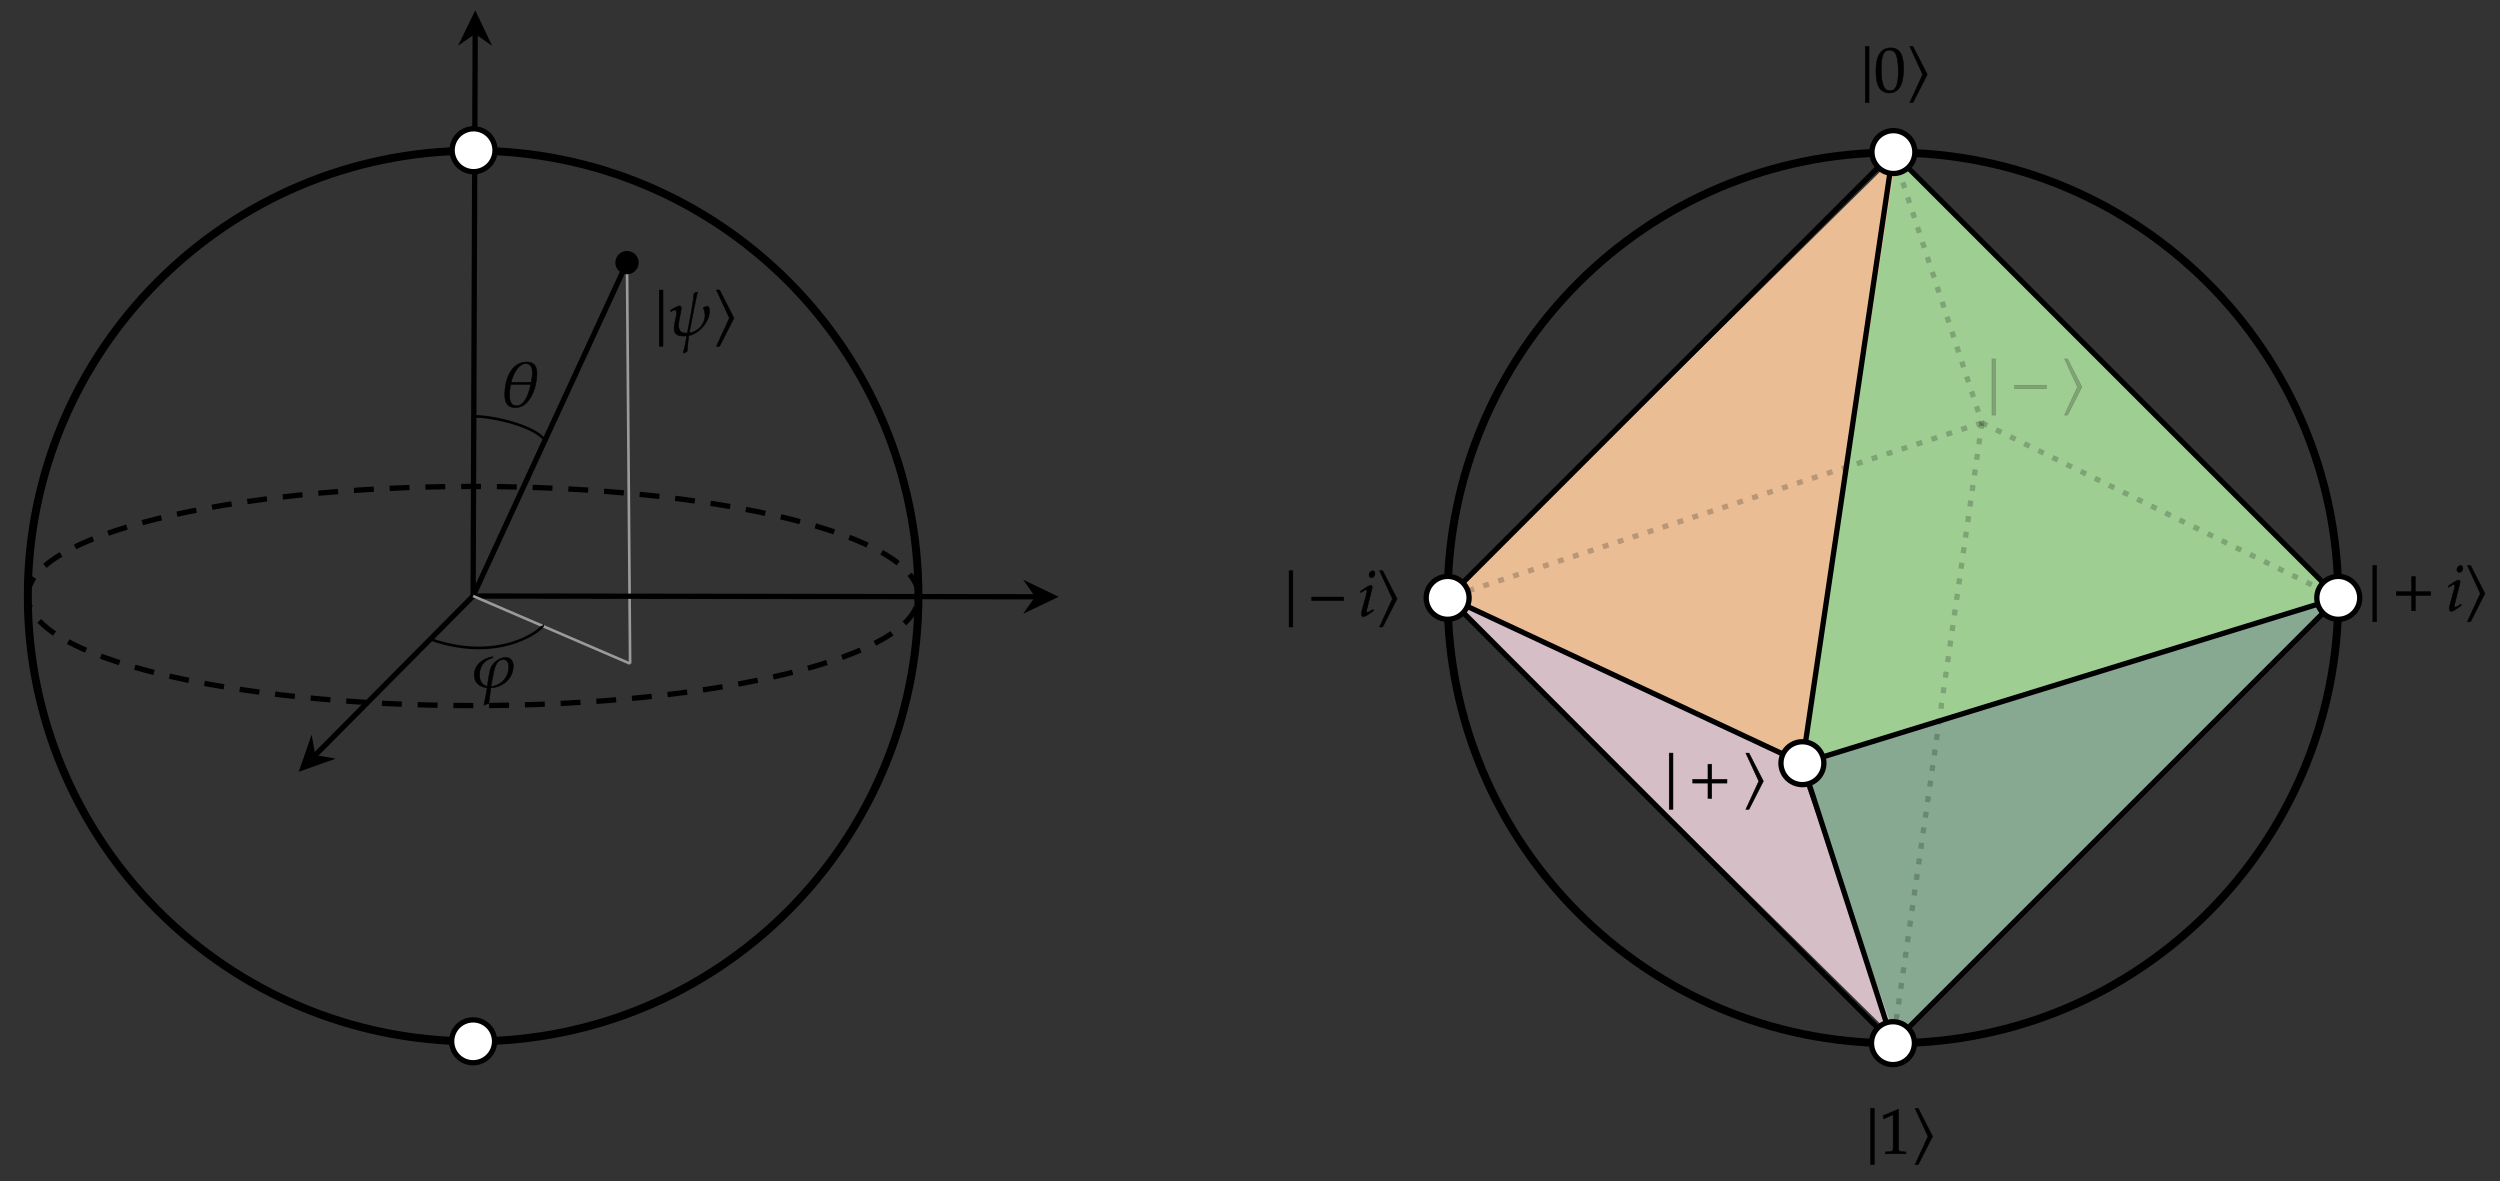 ﻿<svg xmlns="http://www.w3.org/2000/svg" width="944" height="446" style="
        width:944px;
        height:446px;
        background: transparent;
        fill: none;
">
        
        <rect width="100%" height="100%" fill="#333333" stroke="none"/>
        
        <svg xmlns="http://www.w3.org/2000/svg" class="role-diagram-draw-area"><g class="shapes-region" style="stroke: black; fill: none;"><g class="composite-shape"><path class="real" d=" M679.62,285.24 L882.17,225.1 L714.78,393.9 Z" style="stroke-width: 1; stroke: none; fill: rgb(135, 169, 145);"/></g><g class="composite-shape"><path class="real" d=" M678.26,285.88 L716.06,392.6 L546.8,225.58 Z" style="stroke-width: 1; stroke: none; fill: rgb(214, 190, 199);"/></g><g class="composite-shape"><path class="real" d=" M715.7,57.2 L883.01,225.94 L680.64,288.24 Z" style="stroke-width: 1; stroke: none; fill: rgb(159, 206, 146);"/></g><g class="composite-shape"><path class="real" d=" M716.04,58.81 L680.64,288.24 L546.8,225.58 Z" style="stroke-width: 1; stroke: none; fill: rgb(234, 189, 148);"/></g><g class="arrow-line"><path class="connection real" stroke-dasharray="2.25 3.685" d="  M748.38,159.65 L882.93,225.75" style="stroke: rgba(0, 0, 0, 0.21); stroke-width: 2; fill: none;"/></g><g class="arrow-line"><path class="connection real" stroke-dasharray="2.25 3.685" d="  M748.38,159.65 L546.8,225.58" style="stroke: rgba(0, 0, 0, 0.21); stroke-width: 2; fill: none;"/></g><g class="arrow-line"><path class="connection real" stroke-dasharray="2.25 3.685" d="  M714.78,57.6 L748.38,159.65" style="stroke: rgba(0, 0, 0, 0.21); stroke-width: 2; fill: none;"/></g><g class="arrow-line"><path class="connection real" stroke-dasharray="2.25 3.685" d="  M748.38,159.65 L714.78,393.9" style="stroke: rgba(0, 0, 0, 0.21); stroke-width: 2; fill: none;"/></g><g class="arrow-line"><path class="connection real" stroke-dasharray="" d="  M236.75,99.16 L237.93,250.59" style="stroke: rgb(155, 155, 155); stroke-width: 1; fill: none;"/></g><g class="arrow-line"><path class="connection real" stroke-dasharray="" d="  M178.65,225.06 L396.74,225.35" style="stroke: rgb(0, 0, 0); stroke-width: 2; fill: none;"/><g stroke="none" fill="#000" transform="matrix(-1,-0.001,0.001,-1,399.743,225.349)" style="stroke: none; fill: rgb(0, 0, 0); stroke-width: 2;"><path d=" M13.4,-6.43 L0,0 L13.4,6.44 L8.9,0 Z"/></g></g><g class="arrow-line"><path class="connection real" stroke-dasharray="" d="  M178.65,225.06 L179.45,6.89" style="stroke: rgb(0, 0, 0); stroke-width: 2; fill: none;"/><g stroke="none" fill="#000" transform="matrix(-0.004,1,-1,-0.004,179.457,3.889)" style="stroke: none; fill: rgb(0, 0, 0); stroke-width: 2;"><path d=" M13.4,-6.43 L0,0 L13.4,6.44 L8.9,0 Z"/></g></g><g class="composite-shape"><path class="real" d=" M10.5,225.06 C10.5,132.19 85.78,56.91 178.65,56.91 C271.52,56.91 346.8,132.19 346.8,225.06 C346.8,317.92 271.52,393.21 178.65,393.21 C85.78,393.21 10.5,317.92 10.5,225.06 Z" style="stroke-width: 3; stroke: rgb(0, 0, 0); fill: none;"/></g><g class="composite-shape"><path class="real" d=" M10.5,225.06 C10.5,202.2 85.78,183.68 178.65,183.68 C271.52,183.68 346.8,202.2 346.8,225.06 C346.8,247.91 271.52,266.43 178.65,266.43 C85.78,266.43 10.5,247.91 10.5,225.06 Z" style="stroke-width: 2; stroke: rgb(0, 0, 0); fill: none; stroke-dasharray: 7.5, 6;"/></g><g class="composite-shape"><path class="real" d=" M170.73,56.73 C170.73,52.26 174.35,48.63 178.83,48.63 C183.3,48.63 186.92,52.26 186.92,56.73 C186.92,61.2 183.3,64.83 178.83,64.83 C174.35,64.83 170.73,61.2 170.73,56.73 Z" style="stroke-width: 2; stroke: rgb(0, 0, 0); fill: rgb(255, 255, 255);"/></g><g class="composite-shape"><path class="real" d=" M170.55,393.21 C170.55,388.73 174.18,385.11 178.65,385.11 C183.12,385.11 186.75,388.73 186.75,393.21 C186.75,397.68 183.12,401.3 178.65,401.3 C174.18,401.3 170.55,397.68 170.55,393.21 Z" style="stroke-width: 2; stroke: rgb(0, 0, 0); fill: rgb(255, 255, 255);"/></g><g class="arrow-line"><path class="connection real" stroke-dasharray="" d="  M178.65,225.06 L114.91,289.31" style="stroke: rgb(0, 0, 0); stroke-width: 2; fill: none;"/><g stroke="none" fill="#000" transform="matrix(0.704,-0.71,0.71,0.704,112.798,291.435)" style="stroke: none; fill: rgb(0, 0, 0); stroke-width: 2;"><path d=" M13.4,-6.43 L0,0 L13.4,6.44 L8.9,0 Z"/></g></g><g class="arrow-line"><path class="connection real" stroke-dasharray="" d="  M178.65,225.06 L236.75,99.16" style="stroke: rgb(0, 0, 0); stroke-width: 2; fill: none;"/></g><g class="composite-shape"><path class="real" d=" M232.35,99.16 C232.35,96.73 234.32,94.76 236.75,94.76 C239.18,94.76 241.16,96.73 241.16,99.16 C241.16,101.59 239.18,103.57 236.75,103.57 C234.32,103.57 232.35,101.59 232.35,99.16 Z" style="stroke-width: 1; stroke: none; fill: rgb(0, 0, 0);"/></g><g class="arrow-line"><path class="connection real" stroke-dasharray="" d="  M178.65,225.06 L237.93,250.59" style="stroke: rgb(155, 155, 155); stroke-width: 1; fill: none;"/></g><g class="arrow-line"><path class="connection real" stroke-dasharray="" d="  M162.63,241.43 C190.09,250.94 205.94,236.5 204.88,236.15" style="stroke: rgb(0, 0, 0); stroke-width: 1; fill: none;"/></g><g class="arrow-line"><path class="connection real" stroke-dasharray="" d="  M179.18,157.27 C183.4,156.92 201.36,160.09 205.94,166.42" style="stroke: rgb(0, 0, 0); stroke-width: 1; fill: none;"/></g><g class="composite-shape"><path class="real" d=" M546.63,225.75 C546.63,132.88 621.91,57.6 714.78,57.6 C807.64,57.6 882.93,132.88 882.93,225.75 C882.93,318.62 807.64,393.9 714.78,393.9 C621.91,393.9 546.63,318.62 546.63,225.75 Z" style="stroke-width: 3; stroke: rgb(0, 0, 0); fill: none;"/></g><g class="arrow-line"><path class="connection real" stroke-dasharray="" d="  M546.63,225.75 L714.95,57.43" style="stroke: rgb(0, 0, 0); stroke-width: 2; fill: none;"/></g><g class="arrow-line"><path class="connection real" stroke-dasharray="" d="  M882.93,225.75 L714.78,57.6" style="stroke: rgb(0, 0, 0); stroke-width: 2; fill: none;"/></g><g class="arrow-line"><path class="connection real" stroke-dasharray="" d="  M714.78,393.9 L882.93,225.75" style="stroke: rgb(0, 0, 0); stroke-width: 2; fill: none;"/></g><g class="arrow-line"><path class="connection real" stroke-dasharray="" d="  M546.8,225.58 L714.78,393.9" style="stroke: rgb(0, 0, 0); stroke-width: 2; fill: none;"/></g><g class="arrow-line"><path class="connection real" stroke-dasharray="" d="  M882.93,225.75 L680.59,288.18" style="stroke: rgb(0, 0, 0); stroke-width: 2; fill: none;"/></g><g class="arrow-line"><path class="connection real" stroke-dasharray="" d="  M680.59,288.18 L546.8,225.58" style="stroke: rgb(0, 0, 0); stroke-width: 2; fill: none;"/></g><g class="arrow-line"><path class="connection real" stroke-dasharray="" d="  M680.59,288.18 L714.78,57.6" style="stroke: rgb(0, 0, 0); stroke-width: 2; fill: none;"/></g><g class="arrow-line"><path class="connection real" stroke-dasharray="" d="  M714.78,393.9 L680.59,288.18" style="stroke: rgb(0, 0, 0); stroke-width: 2; fill: none;"/></g><g class="composite-shape"><path class="real" d=" M706.85,57.43 C706.85,52.95 710.48,49.33 714.95,49.33 C719.43,49.33 723.05,52.95 723.05,57.43 C723.05,61.9 719.43,65.52 714.95,65.52 C710.48,65.52 706.85,61.9 706.85,57.43 Z" style="stroke-width: 2; stroke: rgb(0, 0, 0); fill: rgb(255, 255, 255);"/></g><g class="composite-shape"><path class="real" d=" M706.68,393.9 C706.68,389.43 710.3,385.8 714.78,385.8 C719.25,385.8 722.88,389.43 722.88,393.9 C722.88,398.37 719.25,402 714.78,402 C710.3,402 706.68,398.37 706.68,393.9 Z" style="stroke-width: 2; stroke: rgb(0, 0, 0); fill: rgb(255, 255, 255);"/></g><g class="composite-shape"><path class="real" d=" M874.83,225.75 C874.83,221.28 878.45,217.65 882.93,217.65 C887.4,217.65 891.03,221.28 891.03,225.75 C891.03,230.22 887.4,233.85 882.93,233.85 C878.45,233.85 874.83,230.22 874.83,225.75 Z" style="stroke-width: 2; stroke: rgb(0, 0, 0); fill: rgb(255, 255, 255);"/></g><g class="composite-shape"><path class="real" d=" M672.49,288.18 C672.49,283.71 676.12,280.08 680.59,280.08 C685.06,280.08 688.69,283.71 688.69,288.18 C688.69,292.66 685.06,296.28 680.59,296.28 C676.12,296.28 672.49,292.66 672.49,288.18 Z" style="stroke-width: 2; stroke: rgb(0, 0, 0); fill: rgb(255, 255, 255);"/></g><g class="composite-shape"><path class="real" d=" M538.53,225.75 C538.53,221.28 542.16,217.65 546.63,217.65 C551.1,217.65 554.73,221.28 554.73,225.75 C554.73,230.22 551.1,233.85 546.63,233.85 C542.16,233.85 538.53,230.22 538.53,225.75 Z" style="stroke-width: 2; stroke: rgb(0, 0, 0); fill: rgb(255, 255, 255);"/></g><g/></g><g/><g/><!-- react-empty: 437 --></svg>
        <svg xmlns="http://www.w3.org/2000/svg" width="942" height="444" style="width:942px;height:444px;font-family:Asana-Math, Asana;background:transparent;"><g><g><g style="transform:matrix(1,0,0,1,188.93,153.542);"><path d="M237 -16C473 -16 572 316 576 504C578 618 546 702 419 702C159 702 72 412 69 199C67 80 101 -16 237 -16ZM401 676C536 676 506 491 485 381L169 381C194 485 272 676 401 676ZM253 13C102 13 147 261 163 349L479 349C454 237 396 13 253 13Z" stroke="rgb(0, 0, 0)" stroke-width="8" fill="rgb(0, 0, 0)" style="transform:matrix(0.024,0,0,-0.024,0,0);"></path></g></g></g><g><g><g style="transform:matrix(1,0,0,1,178.383,259.605);"><path d="M522 473C432 473 333 398 296 322C266 261 244 86 234 17C141 41 110 116 112 206C114 343 192 432 321 468L321 485C172 462 32 363 29 201C27 73 113 11 232 -6C220 -94 199 -190 180 -277C203 -266 235 -258 257 -251L290 -4C476 0 639 142 643 332C645 412 609 473 522 473ZM485 440C555 440 573 375 572 317C569 156 451 32 291 15L322 178C339 267 364 440 485 440Z" stroke="rgb(0, 0, 0)" stroke-width="8" fill="rgb(0, 0, 0)" style="transform:matrix(0.024,0,0,-0.024,0,0);"></path></g></g></g><g><g><g style="transform:matrix(1,0,0,1,247.109,126.621);"><path d="M135 -172L135 713L76 713L76 -172Z" stroke="rgb(0, 0, 0)" stroke-width="8" fill="rgb(0, 0, 0)" style="transform:matrix(0.024,0,0,-0.024,0,0);"></path></g><g style="transform:matrix(1,0,0,1,252.25,126.621);"><path d="M209 428C209 445 202 463 182 463C151 463 67 413 39 394L39 378L50 378L50 377C68 387 87 399 107 399C175 399 99 224 95 120C90 -3 185 -21 296 -8C279 -96 266 -186 239 -271L239 -281C259 -274 280 -264 300 -254C306 -171 316 -88 326 -5C482 24 651 212 653 372C653 391 651 458 623 458C608 458 572 442 557 438L557 425C637 247 508 59 334 38C378 251 413 465 463 676L463 682C444 677 427 671 410 662C386 454 344 243 304 36L283 36C79 26 205 310 209 428Z" stroke="rgb(0, 0, 0)" stroke-width="8" fill="rgb(0, 0, 0)" style="transform:matrix(0.024,0,0,-0.024,0,0);"></path></g><g style="transform:matrix(1,0,0,1,269.25,126.621);"><path d="M329 271L103 713L53 713L257 271L53 -172L103 -172Z" stroke="rgb(0, 0, 0)" stroke-width="8" fill="rgb(0, 0, 0)" style="transform:matrix(0.024,0,0,-0.024,0,0);"></path></g></g></g><g><g><g style="transform:matrix(1,0,0,1,484.93,232.621);"><path d="M135 -172L135 713L76 713L76 -172Z" stroke="rgb(0, 0, 0)" stroke-width="8" fill="rgb(0, 0, 0)" style="transform:matrix(0.024,0,0,-0.024,0,0);"></path></g><g style="transform:matrix(1,0,0,1,494.07,232.621);"><path d="M555 243L555 299L51 299L51 243Z" stroke="rgb(0, 0, 0)" stroke-width="8" fill="rgb(0, 0, 0)" style="transform:matrix(0.024,0,0,-0.024,0,0);"></path></g><g style="transform:matrix(1,0,0,1,512.867,232.621);"><path d="M34 388L41 368L73 389C110 412 113 414 120 414C130 414 138 404 138 391C138 384 134 361 130 347L64 107C56 76 51 49 51 30C51 6 62 -9 81 -9C107 -9 143 12 241 85L231 103L205 86C176 67 153 56 144 56C137 56 131 66 131 76C131 86 133 95 138 116L215 420C219 437 221 448 221 456C221 473 212 482 196 482C174 482 137 461 62 408ZM228 712C199 712 170 679 170 645C170 620 185 604 209 604C240 604 264 633 264 671C264 695 249 712 228 712Z" stroke="rgb(0, 0, 0)" stroke-width="8" fill="rgb(0, 0, 0)" style="transform:matrix(0.024,0,0,-0.024,0,0);"></path></g><g style="transform:matrix(1,0,0,1,519.633,232.621);"><path d="M329 271L103 713L53 713L257 271L53 -172L103 -172Z" stroke="rgb(0, 0, 0)" stroke-width="8" fill="rgb(0, 0, 0)" style="transform:matrix(0.024,0,0,-0.024,0,0);"></path></g></g></g><g><g><g style="transform:matrix(1,0,0,1,704.508,435.621);"><path d="M135 -172L135 713L76 713L76 -172Z" stroke="rgb(0, 0, 0)" stroke-width="8" fill="rgb(0, 0, 0)" style="transform:matrix(0.024,0,0,-0.024,0,0);"></path></g><g style="transform:matrix(1,0,0,1,709.648,435.621);"><path d="M418 -3L418 27L366 30C311 33 301 44 301 96L301 700L60 598L67 548L217 614L217 96C217 44 206 33 152 30L96 27L96 -3C250 0 250 0 261 0C292 0 402 -3 418 -3Z" stroke="rgb(0, 0, 0)" stroke-width="8" fill="rgb(0, 0, 0)" style="transform:matrix(0.024,0,0,-0.024,0,0);"></path></g><g style="transform:matrix(1,0,0,1,721.852,435.621);"><path d="M329 271L103 713L53 713L257 271L53 -172L103 -172Z" stroke="rgb(0, 0, 0)" stroke-width="8" fill="rgb(0, 0, 0)" style="transform:matrix(0.024,0,0,-0.024,0,0);"></path></g></g></g><g><g><g style="transform:matrix(1,0,0,1,702.508,34.621);"><path d="M135 -172L135 713L76 713L76 -172Z" stroke="rgb(0, 0, 0)" stroke-width="8" fill="rgb(0, 0, 0)" style="transform:matrix(0.024,0,0,-0.024,0,0);"></path></g><g style="transform:matrix(1,0,0,1,707.648,34.621);"><path d="M263 689C108 689 29 566 29 324C29 207 50 106 85 57C120 8 176 -20 238 -20C389 -20 465 110 465 366C465 585 400 689 263 689ZM245 654C342 654 381 556 381 316C381 103 343 15 251 15C154 15 113 116 113 360C113 571 150 654 245 654Z" stroke="rgb(0, 0, 0)" stroke-width="8" fill="rgb(0, 0, 0)" style="transform:matrix(0.024,0,0,-0.024,0,0);"></path></g><g style="transform:matrix(1,0,0,1,719.852,34.621);"><path d="M329 271L103 713L53 713L257 271L53 -172L103 -172Z" stroke="rgb(0, 0, 0)" stroke-width="8" fill="rgb(0, 0, 0)" style="transform:matrix(0.024,0,0,-0.024,0,0);"></path></g></g></g><g><g><g style="transform:matrix(1,0,0,1,894.156,230.621);"><path d="M135 -172L135 713L76 713L76 -172Z" stroke="rgb(0, 0, 0)" stroke-width="8" fill="rgb(0, 0, 0)" style="transform:matrix(0.024,0,0,-0.024,0,0);"></path></g><g style="transform:matrix(1,0,0,1,903.297,230.621);"><path d="M604 241L604 300L364 300L364 538L305 538L305 300L65 300L65 241L305 241L305 0L364 0L364 241Z" stroke="rgb(0, 0, 0)" stroke-width="8" fill="rgb(0, 0, 0)" style="transform:matrix(0.024,0,0,-0.024,0,0);"></path></g><g style="transform:matrix(1,0,0,1,923.641,230.621);"><path d="M34 388L41 368L73 389C110 412 113 414 120 414C130 414 138 404 138 391C138 384 134 361 130 347L64 107C56 76 51 49 51 30C51 6 62 -9 81 -9C107 -9 143 12 241 85L231 103L205 86C176 67 153 56 144 56C137 56 131 66 131 76C131 86 133 95 138 116L215 420C219 437 221 448 221 456C221 473 212 482 196 482C174 482 137 461 62 408ZM228 712C199 712 170 679 170 645C170 620 185 604 209 604C240 604 264 633 264 671C264 695 249 712 228 712Z" stroke="rgb(0, 0, 0)" stroke-width="8" fill="rgb(0, 0, 0)" style="transform:matrix(0.024,0,0,-0.024,0,0);"></path></g><g style="transform:matrix(1,0,0,1,930.406,230.621);"><path d="M329 271L103 713L53 713L257 271L53 -172L103 -172Z" stroke="rgb(0, 0, 0)" stroke-width="8" fill="rgb(0, 0, 0)" style="transform:matrix(0.024,0,0,-0.024,0,0);"></path></g></g></g><g><g><g style="transform:matrix(1,0,0,1,628.469,301.48);"><path d="M135 -172L135 713L76 713L76 -172Z" stroke="rgb(0, 0, 0)" stroke-width="8" fill="rgb(0, 0, 0)" style="transform:matrix(0.024,0,0,-0.024,0,0);"></path></g><g style="transform:matrix(1,0,0,1,637.609,301.48);"><path d="M604 241L604 300L364 300L364 538L305 538L305 300L65 300L65 241L305 241L305 0L364 0L364 241Z" stroke="rgb(0, 0, 0)" stroke-width="8" fill="rgb(0, 0, 0)" style="transform:matrix(0.024,0,0,-0.024,0,0);"></path></g><g style="transform:matrix(1,0,0,1,657.953,301.48);"><path d="M329 271L103 713L53 713L257 271L53 -172L103 -172Z" stroke="rgb(0, 0, 0)" stroke-width="8" fill="rgb(0, 0, 0)" style="transform:matrix(0.024,0,0,-0.024,0,0);"></path></g></g></g><g><g><g style="transform:matrix(1,0,0,1,750.32,152.621);"><path d="M135 -172L135 713L76 713L76 -172Z" stroke="rgba(0, 0, 0, 0.21)" stroke-width="8" fill="rgba(0, 0, 0, 0.21)" style="transform:matrix(0.024,0,0,-0.024,0,0);"></path></g><g style="transform:matrix(1,0,0,1,759.461,152.621);"><path d="M555 243L555 299L51 299L51 243Z" stroke="rgba(0, 0, 0, 0.21)" stroke-width="8" fill="rgba(0, 0, 0, 0.21)" style="transform:matrix(0.024,0,0,-0.024,0,0);"></path></g><g style="transform:matrix(1,0,0,1,778.258,152.621);"><path d="M329 271L103 713L53 713L257 271L53 -172L103 -172Z" stroke="rgba(0, 0, 0, 0.21)" stroke-width="8" fill="rgba(0, 0, 0, 0.21)" style="transform:matrix(0.024,0,0,-0.024,0,0);"></path></g></g></g></svg>
</svg>
